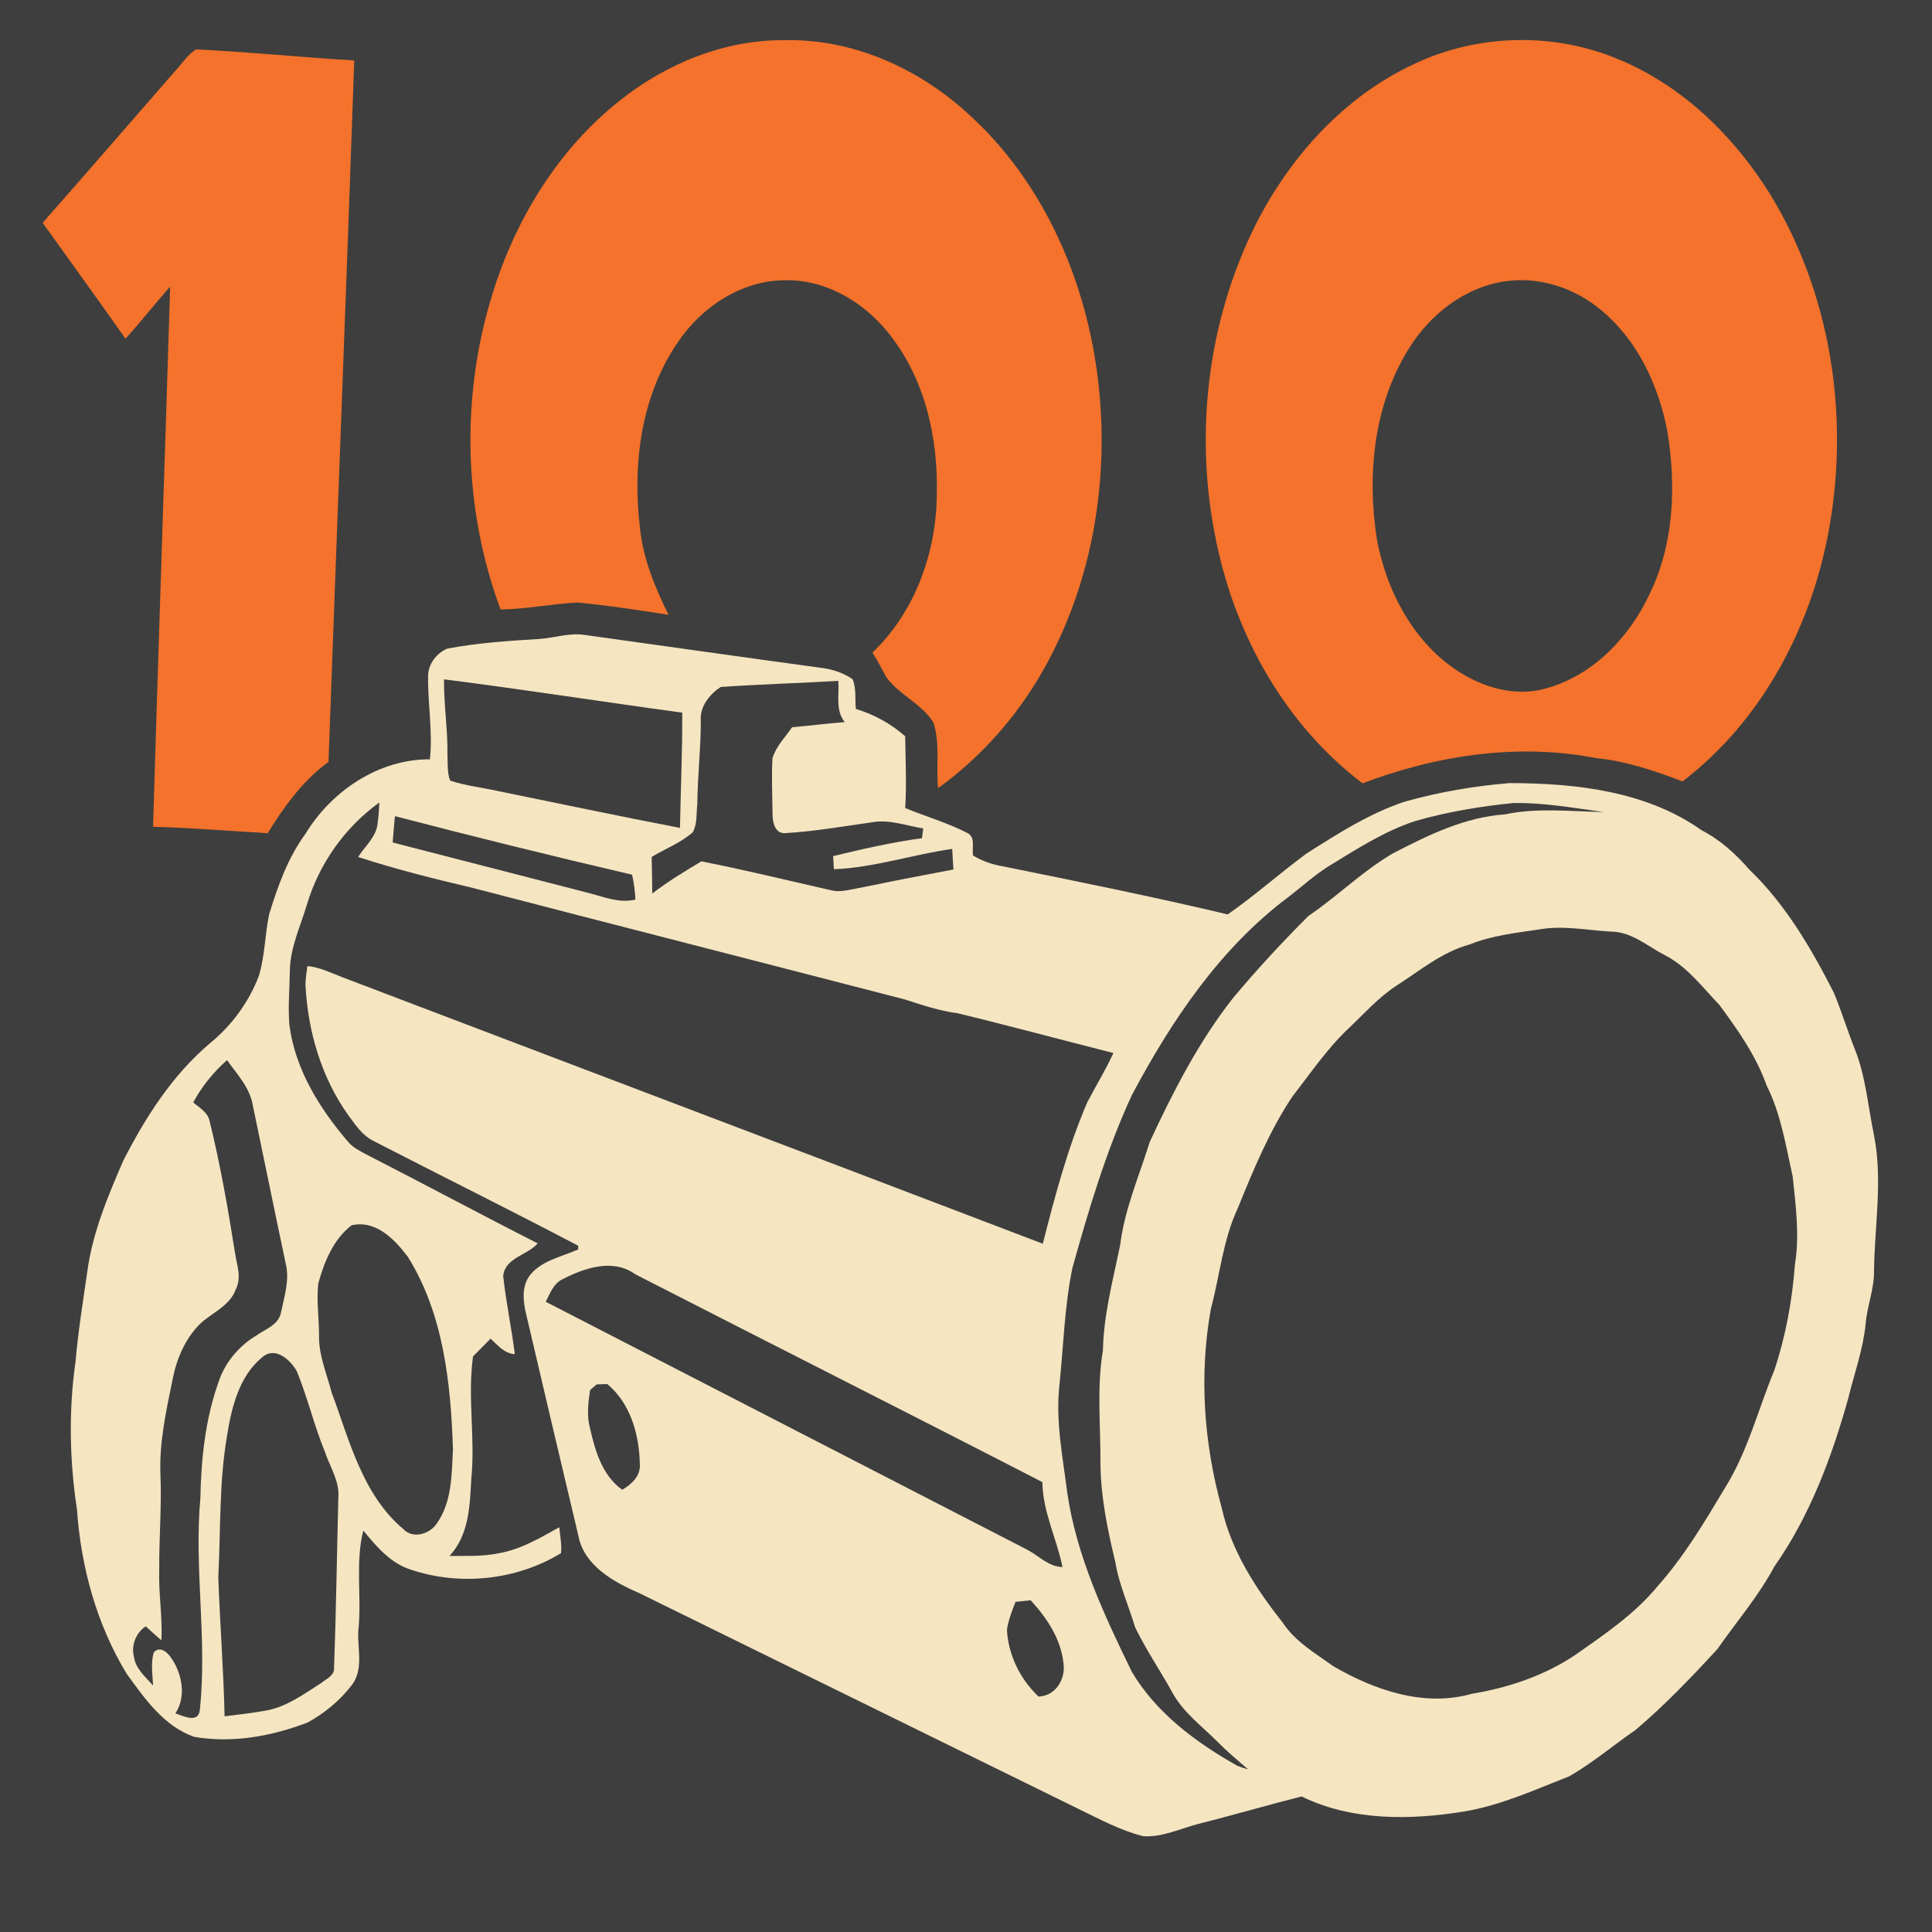 <?xml version="1.0" encoding="UTF-8" ?>
<!DOCTYPE svg PUBLIC "-//W3C//DTD SVG 1.1//EN" "http://www.w3.org/Graphics/SVG/1.1/DTD/svg11.dtd">
<svg width="512pt" height="512pt" viewBox="0 0 512 512" version="1.1" xmlns="http://www.w3.org/2000/svg">
<path fill="#3e3e3e" opacity="1.00" d=" M 0.00 0.00 L 512.00 0.00 L 512.00 512.00 L 0.00 512.00 L 0.00 0.00 Z" />
<path fill="#f4722b" opacity="1.00" d=" M 164.48 26.47 C 176.79 16.74 192.22 10.47 208.05 10.65 C 225.86 10.27 243.15 17.98 256.21 29.83 C 275.92 47.41 287.30 72.92 290.75 98.82 C 294.38 125.89 289.80 154.38 276.13 178.19 C 269.23 190.19 259.83 200.76 248.60 208.87 C 248.02 203.08 249.21 197.03 247.34 191.44 C 244.25 186.49 238.33 184.19 234.90 179.49 C 233.69 177.29 232.57 175.05 231.20 172.95 C 242.49 162.19 248.15 146.44 248.26 131.02 C 248.65 115.78 245.00 99.81 235.13 87.86 C 228.54 79.80 218.56 73.99 207.94 74.27 C 196.48 74.33 186.00 81.31 179.70 90.59 C 169.85 104.87 167.56 123.08 169.61 139.98 C 170.42 148.09 173.58 155.68 177.17 162.92 C 169.14 161.68 161.10 160.43 153.02 159.68 C 146.21 160.01 139.49 161.42 132.66 161.53 C 122.76 134.88 122.07 104.99 130.52 77.86 C 136.63 58.00 148.03 39.40 164.48 26.47 Z" />
<path fill="#f4722b" opacity="1.00" d=" M 374.94 16.88 C 391.78 8.92 411.99 8.52 429.13 15.80 C 446.04 22.84 459.67 36.26 469.23 51.67 C 484.97 77.56 490.01 109.31 484.92 139.02 C 480.48 165.31 467.31 190.72 445.89 207.08 C 438.49 204.25 430.89 201.69 422.96 200.90 C 402.27 196.87 380.64 200.15 361.09 207.59 C 340.80 192.21 327.62 168.80 322.45 144.09 C 316.36 115.82 319.82 85.43 332.76 59.52 C 341.93 41.44 356.34 25.45 374.94 16.88 Z" />
<path fill="#f4722b" opacity="1.00" d=" M 46.62 18.58 C 48.36 16.72 49.77 14.42 51.98 13.09 C 65.95 13.77 79.90 15.18 93.88 16.03 C 91.74 77.99 89.28 139.93 87.06 201.89 C 80.28 206.87 75.30 213.70 70.95 220.81 C 60.82 220.22 50.70 219.36 40.56 219.11 C 41.97 171.39 43.64 123.67 45.09 75.96 C 41.05 80.48 37.36 85.29 33.25 89.75 C 26.02 79.45 18.61 69.29 11.31 59.05 C 23.15 45.61 34.86 32.08 46.62 18.58 Z" />
<path fill="#3e3e3e" opacity="1.00" d=" M 398.42 74.62 C 407.74 73.09 417.45 76.28 424.55 82.39 C 434.07 90.33 439.49 102.16 441.84 114.13 C 444.22 128.54 443.70 143.98 437.21 157.32 C 431.79 168.98 421.94 179.28 409.21 182.57 C 400.57 184.85 391.45 181.66 384.46 176.54 C 373.76 168.64 367.37 156.00 364.93 143.14 C 362.20 126.00 363.98 107.42 373.32 92.45 C 378.84 83.49 387.86 76.31 398.42 74.62 Z" />
<path fill="#f5e5c1" opacity="1.00" d=" M 142.96 169.33 C 147.00 169.04 150.97 167.61 155.06 168.28 C 176.05 171.19 197.03 174.19 218.02 177.04 C 220.85 177.43 223.63 178.39 225.98 180.02 C 226.95 182.50 226.57 185.26 226.80 187.87 C 231.64 189.35 236.10 191.77 239.89 195.13 C 239.96 201.47 240.28 207.81 239.90 214.14 C 245.35 216.38 251.07 218.04 256.32 220.73 C 258.60 221.77 257.54 224.77 257.86 226.71 C 260.31 228.22 263.06 229.14 265.90 229.61 C 285.77 233.64 305.63 237.64 325.36 242.33 C 332.56 237.32 339.12 231.45 346.17 226.24 C 354.42 220.99 362.76 215.65 372.08 212.50 C 381.21 209.93 390.60 208.29 400.05 207.53 C 417.60 207.55 436.26 209.62 450.98 220.05 C 455.91 222.57 459.97 226.31 463.59 230.45 C 473.21 239.68 479.99 251.32 486.00 263.10 C 488.04 268.04 489.60 273.17 491.59 278.14 C 494.48 285.43 495.04 293.29 496.64 300.90 C 498.99 312.85 496.75 325.01 496.63 337.05 C 496.65 341.79 494.76 346.26 494.40 350.96 C 493.72 357.71 491.37 364.11 489.78 370.67 C 485.40 386.31 479.60 401.79 470.21 415.17 C 466.00 423.05 460.15 429.81 455.07 437.10 C 448.21 444.53 441.19 451.88 433.47 458.43 C 427.57 462.49 422.07 467.19 415.85 470.75 C 406.78 474.30 397.80 478.40 388.13 480.05 C 373.81 482.38 358.26 482.60 344.93 476.08 C 335.78 478.39 326.72 481.06 317.57 483.35 C 312.76 484.61 308.03 486.93 302.97 486.62 C 296.90 485.09 291.33 482.05 285.72 479.34 C 247.02 460.32 208.33 441.30 169.63 422.30 C 162.67 419.27 154.65 414.92 153.21 406.71 C 148.59 387.27 144.00 367.82 139.46 348.36 C 138.59 344.82 138.15 340.69 140.64 337.69 C 143.82 333.95 148.94 333.05 153.21 331.11 L 153.24 330.14 C 135.16 320.64 116.83 311.57 98.67 302.21 C 95.92 300.73 94.16 298.06 92.35 295.62 C 85.15 285.54 81.57 273.26 80.95 260.98 C 80.96 259.30 81.25 257.65 81.47 256.01 C 84.83 256.33 87.86 257.89 90.98 259.07 C 152.76 282.61 214.59 306.00 276.35 329.60 C 279.59 316.90 282.95 304.17 288.15 292.10 C 290.42 287.74 293.02 283.55 295.06 279.06 C 281.32 275.59 267.63 271.88 253.85 268.54 C 249.04 267.89 244.44 266.39 239.85 264.88 C 201.58 254.97 163.26 245.19 125.00 235.24 C 114.88 232.87 104.79 230.32 94.90 227.11 C 96.78 224.17 99.86 221.68 100.09 217.97 C 100.35 216.21 100.44 214.44 100.53 212.67 C 91.44 219.19 84.58 228.89 81.37 239.62 C 79.67 245.35 76.98 250.91 76.82 256.99 C 76.75 261.82 76.32 266.66 76.67 271.48 C 78.16 283.32 84.69 293.80 92.33 302.68 C 93.59 304.14 95.35 305.01 97.02 305.91 C 112.22 313.69 127.27 321.77 142.50 329.51 C 139.71 332.70 133.90 333.26 133.35 338.11 C 134.08 345.06 135.58 351.93 136.43 358.87 C 133.64 358.70 131.89 356.49 130.00 354.75 C 128.45 356.32 126.93 357.91 125.36 359.46 C 123.85 370.26 126.00 381.15 124.89 391.98 C 124.53 399.06 124.27 406.85 119.12 412.34 C 123.48 412.31 127.88 412.52 132.18 411.63 C 138.00 410.62 143.14 407.57 148.22 404.73 C 148.42 407.00 148.90 409.29 148.69 411.59 C 136.98 418.76 121.95 420.36 108.94 415.99 C 103.53 414.34 99.75 409.83 96.28 405.61 C 94.17 413.91 95.78 422.58 95.06 431.03 C 94.39 436.11 96.62 441.86 93.38 446.37 C 90.24 450.53 86.12 453.96 81.57 456.46 C 72.04 460.12 61.61 462.04 51.46 460.28 C 43.40 457.46 38.35 450.15 33.55 443.54 C 25.60 430.43 21.46 415.28 20.40 400.05 C 18.43 387.09 18.16 373.87 20.01 360.88 C 20.71 352.92 21.97 345.02 23.12 337.12 C 24.46 326.82 28.54 317.15 32.62 307.69 C 38.49 296.18 45.59 285.02 55.52 276.58 C 61.33 271.86 65.91 265.67 68.58 258.67 C 70.24 253.33 70.17 247.65 71.35 242.21 C 73.65 234.75 76.31 227.28 80.98 220.93 C 87.86 209.61 100.41 201.14 113.92 201.23 C 114.74 193.84 113.31 186.44 113.46 179.05 C 113.48 175.99 115.75 173.04 118.51 171.90 C 126.57 170.35 134.78 169.83 142.96 169.33 Z" />
<path fill="#3e3e3e" opacity="1.00" d=" M 117.67 180.03 C 138.74 182.71 159.74 186.00 180.80 188.86 C 180.85 199.04 180.39 209.22 180.20 219.40 C 164.07 216.31 148.00 212.90 131.90 209.62 C 127.70 208.69 123.37 208.23 119.28 206.86 C 118.47 204.66 118.69 202.25 118.58 199.96 C 118.67 193.29 117.60 186.69 117.67 180.03 Z" />
<path fill="#3e3e3e" opacity="1.00" d=" M 190.98 182.06 C 201.35 181.34 211.79 181.05 222.18 180.43 C 222.42 184.09 221.35 188.27 223.86 191.37 C 219.20 191.72 214.57 192.33 209.92 192.72 C 208.09 195.38 205.63 197.80 204.71 200.96 C 204.43 205.99 204.69 211.04 204.74 216.07 C 204.76 218.05 205.47 220.92 207.99 220.79 C 215.72 220.35 223.39 219.00 231.06 217.92 C 235.66 217.06 240.16 218.84 244.66 219.55 C 244.55 220.40 244.44 221.26 244.34 222.13 C 236.39 223.20 228.57 225.00 220.78 226.88 C 220.83 227.75 220.94 229.49 220.99 230.36 C 231.62 229.93 241.85 226.46 252.35 224.97 C 252.44 226.78 252.54 228.60 252.67 230.42 C 244.07 232.03 235.49 233.71 226.92 235.47 C 224.71 235.86 222.42 236.54 220.18 235.91 C 208.75 233.33 197.37 230.51 185.86 228.27 C 181.42 230.95 176.95 233.61 172.86 236.80 C 172.85 233.56 172.75 230.32 172.71 227.09 C 176.33 224.90 180.42 223.38 183.60 220.55 C 184.84 218.30 184.50 215.51 184.80 213.03 C 184.86 205.67 185.74 198.35 185.72 191.00 C 185.41 187.26 188.05 184.00 190.98 182.06 Z" />
<path fill="#3e3e3e" opacity="1.00" d=" M 375.13 217.56 C 383.56 215.15 392.24 213.70 400.96 212.82 C 409.04 212.65 417.03 214.13 425.02 215.20 C 416.29 215.05 407.48 213.99 398.84 215.81 C 388.17 216.55 378.42 221.33 369.09 226.18 C 361.05 230.87 354.44 237.52 346.77 242.72 C 339.76 249.71 333.01 257.01 326.66 264.62 C 317.59 276.19 310.86 289.36 304.68 302.64 C 301.88 311.68 298.01 320.50 296.85 329.96 C 294.96 339.20 292.48 348.40 292.28 357.89 C 290.61 367.85 291.70 377.95 291.63 387.99 C 291.73 396.79 293.51 405.42 295.57 413.94 C 296.53 419.93 299.10 425.45 300.81 431.23 C 303.67 437.15 307.41 442.61 310.59 448.37 C 313.42 453.68 318.34 457.28 322.50 461.45 C 325.12 464.08 327.95 466.49 330.77 468.91 C 329.79 468.64 328.83 468.32 327.90 467.95 C 316.98 461.79 306.45 454.01 299.95 443.06 C 292.58 427.91 285.28 412.38 282.83 395.55 C 281.65 386.10 279.68 376.58 280.77 367.03 C 281.83 356.68 282.10 346.20 284.21 335.99 C 288.55 320.44 293.18 304.87 299.97 290.18 C 310.51 270.39 323.42 251.14 341.60 237.60 C 344.98 234.99 348.14 232.10 351.74 229.79 C 359.25 225.20 366.70 220.31 375.13 217.56 Z" />
<path fill="#3e3e3e" opacity="1.00" d=" M 104.66 216.29 C 125.54 221.74 146.50 226.90 167.51 231.81 C 168.01 233.97 168.27 236.18 168.40 238.40 C 163.97 239.48 159.68 237.53 155.45 236.51 C 138.32 232.09 121.19 227.67 104.06 223.27 C 104.23 220.94 104.44 218.61 104.66 216.29 Z" />
<path fill="#3e3e3e" opacity="1.00" d=" M 408.21 246.26 C 414.47 245.22 420.75 246.55 427.02 246.89 C 432.38 246.94 436.50 250.68 441.02 253.03 C 447.03 256.06 451.13 261.58 455.68 266.35 C 460.60 272.99 465.41 279.87 468.20 287.72 C 471.98 295.26 473.26 303.65 475.08 311.79 C 475.89 319.55 476.95 327.41 475.66 335.18 C 474.96 344.70 473.21 354.16 470.19 363.21 C 465.90 373.54 463.19 384.59 457.22 394.17 C 451.80 403.22 446.38 412.39 439.33 420.30 C 433.28 427.69 425.29 433.08 417.54 438.52 C 409.31 444.06 399.76 447.26 390.03 448.88 C 377.38 452.46 364.28 447.91 353.35 441.57 C 348.56 438.12 343.22 435.05 339.92 429.99 C 332.78 420.97 326.27 410.94 323.76 399.56 C 319.01 382.51 317.75 364.32 320.89 346.87 C 323.29 337.99 324.07 328.61 328.02 320.20 C 332.16 310.01 336.40 299.73 342.52 290.55 C 347.35 284.40 351.72 277.83 357.46 272.47 C 361.57 268.58 365.36 264.26 370.16 261.16 C 376.37 257.17 382.21 252.26 389.48 250.29 C 395.45 247.87 401.89 247.22 408.21 246.26 Z" />
<path fill="#3e3e3e" opacity="1.00" d=" M 51.20 292.17 C 53.50 287.92 56.54 284.14 60.16 280.94 C 62.83 284.69 66.26 288.28 67.01 293.00 C 69.94 306.94 72.74 320.90 75.71 334.82 C 76.81 339.21 75.32 343.68 74.43 347.97 C 73.74 351.14 70.33 352.24 67.97 353.90 C 63.19 356.75 59.44 361.31 57.78 366.65 C 54.36 376.38 53.31 386.77 53.10 397.04 C 51.41 415.71 54.95 434.46 52.96 453.10 C 52.59 456.81 48.67 454.79 46.48 454.07 C 49.39 449.65 48.30 443.66 45.46 439.50 C 44.49 437.97 42.42 436.04 40.76 437.89 C 39.89 440.76 40.45 443.77 40.56 446.71 C 38.60 444.40 35.94 442.28 35.50 439.10 C 34.72 436.04 36.00 432.74 38.62 430.99 C 39.99 432.25 41.36 433.51 42.78 434.71 C 43.10 428.45 41.98 422.23 42.20 415.97 C 42.14 407.63 42.86 399.30 42.53 390.97 C 42.14 382.44 44.01 374.03 45.71 365.72 C 46.74 360.26 48.98 354.90 52.94 350.91 C 56.14 347.86 60.93 346.12 62.50 341.65 C 64.10 338.54 62.75 335.17 62.27 331.98 C 60.43 320.29 58.38 308.60 55.55 297.10 C 55.07 294.78 52.88 293.56 51.20 292.17 Z" />
<path fill="#3e3e3e" opacity="1.00" d=" M 84.34 340.17 C 85.92 334.40 88.30 328.51 93.16 324.71 C 99.64 323.25 104.58 328.44 108.10 333.09 C 117.55 348.27 119.46 366.58 120.04 384.06 C 119.70 390.70 119.79 398.03 115.78 403.69 C 113.94 406.54 109.42 407.94 106.88 405.22 C 96.03 396.07 92.64 381.76 87.89 369.03 C 86.60 364.04 84.44 359.17 84.55 353.93 C 84.56 349.34 83.84 344.74 84.34 340.17 Z" />
<path fill="#3e3e3e" opacity="1.00" d=" M 149.19 338.95 C 155.01 336.00 162.42 333.44 168.31 337.67 C 204.25 356.11 240.33 374.27 276.24 392.78 C 276.34 400.66 280.04 407.71 281.57 415.28 C 277.87 415.21 275.36 412.34 272.30 410.73 C 229.73 388.82 187.17 366.91 144.62 344.98 C 145.78 342.75 146.71 340.06 149.19 338.95 Z" />
<path fill="#3e3e3e" opacity="1.00" d=" M 69.52 359.67 C 72.92 356.70 76.96 360.35 78.66 363.40 C 81.51 370.37 83.24 377.76 86.10 384.74 C 87.44 388.77 90.06 392.57 89.66 396.99 C 89.28 412.00 89.07 427.01 88.53 442.00 C 88.64 444.11 86.42 444.93 85.06 446.06 C 80.62 448.87 76.23 452.15 70.97 453.22 C 67.18 453.96 63.34 454.35 59.52 454.84 C 59.25 442.54 58.29 430.28 57.85 417.99 C 58.49 405.62 58.05 393.16 60.10 380.90 C 61.30 373.28 63.25 364.75 69.52 359.67 Z" />
<path fill="#3e3e3e" opacity="1.00" d=" M 158.13 366.88 C 158.83 366.86 160.23 366.81 160.93 366.79 C 167.11 371.89 169.40 380.24 169.56 387.95 C 169.81 391.18 167.41 393.29 164.91 394.80 C 159.63 391.09 157.73 384.52 156.37 378.55 C 155.45 375.21 155.88 371.74 156.38 368.38 C 156.81 368.01 157.69 367.26 158.13 366.88 Z" />
<path fill="#3e3e3e" opacity="1.00" d=" M 269.13 424.51 C 270.46 424.37 271.79 424.23 273.13 424.09 C 277.70 429.04 281.64 435.07 281.92 442.01 C 281.92 445.83 279.25 449.50 275.21 449.60 C 270.35 444.96 267.24 438.70 266.85 431.96 C 267.20 429.36 268.20 426.93 269.13 424.51 Z" />
</svg>
